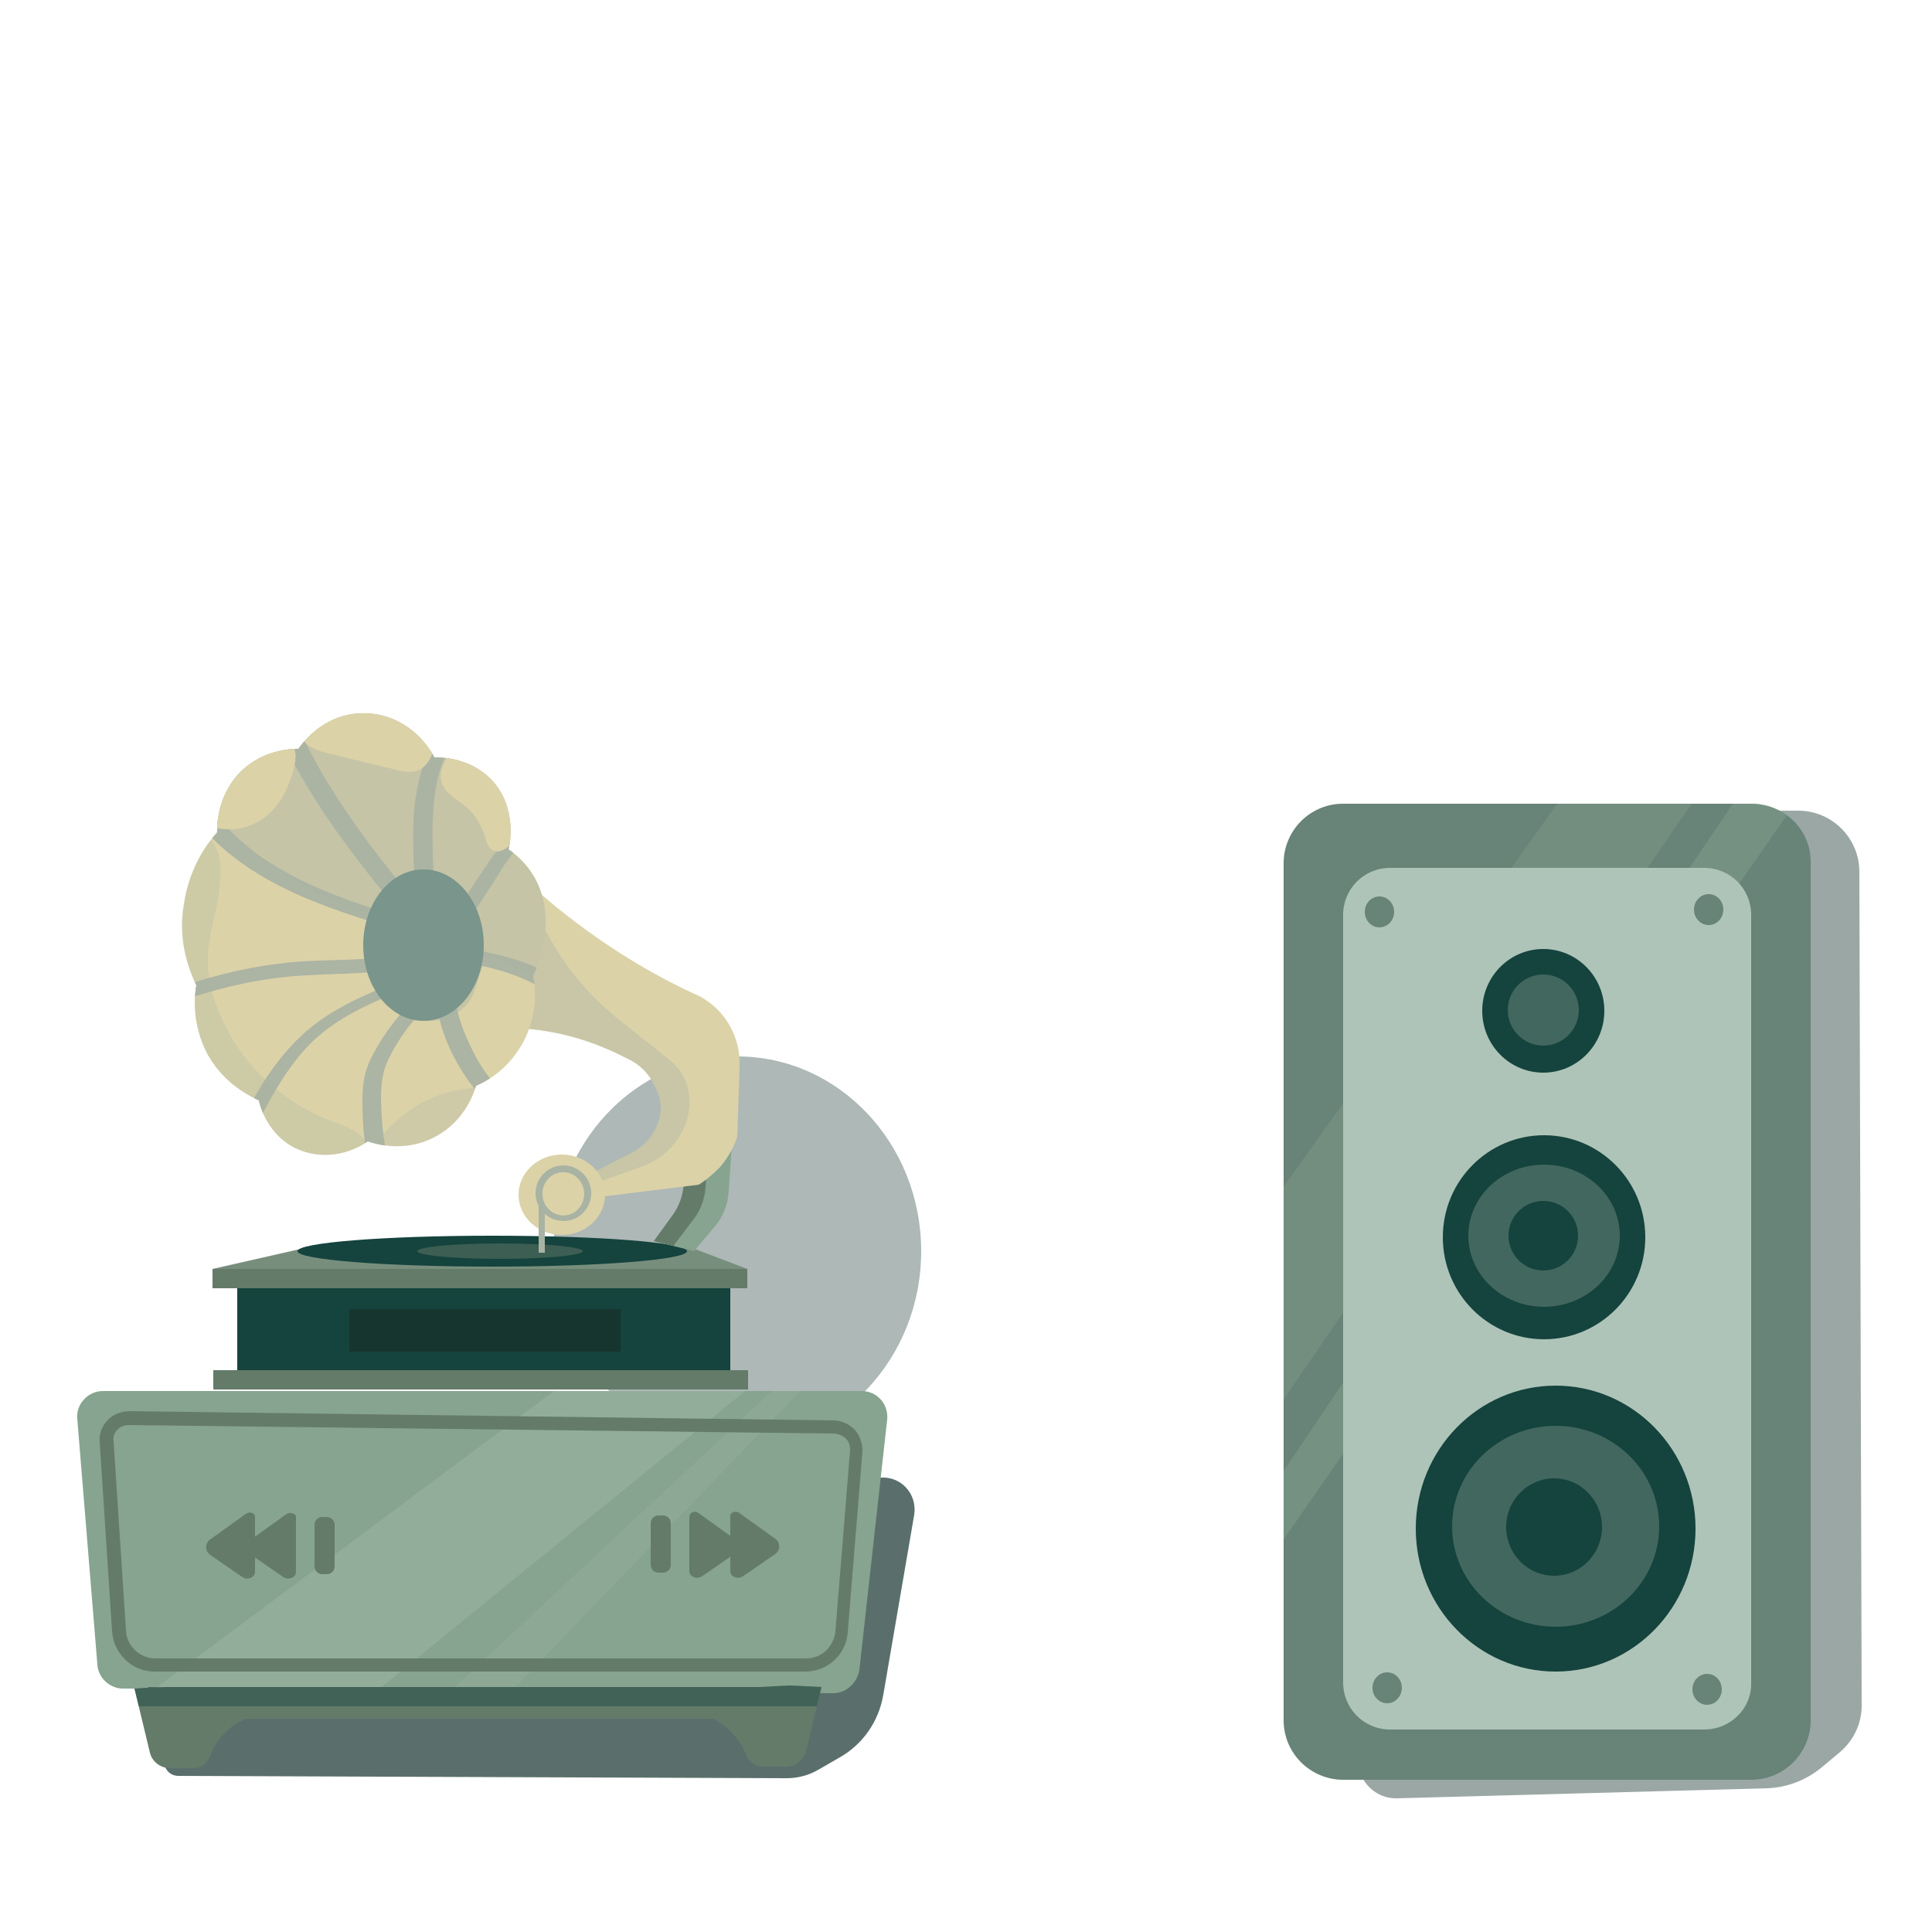 <?xml version="1.0" encoding="utf-8"?>
<!-- Generator: Adobe Illustrator 25.2.1, SVG Export Plug-In . SVG Version: 6.00 Build 0)  -->
<svg version="1.1" id="Layer_1" xmlns="http://www.w3.org/2000/svg" xmlns:xlink="http://www.w3.org/1999/xlink" x="0px" y="0px"
	 viewBox="0 0 250 250" style="enable-background:new 0 0 250 250;" xml:space="preserve">
<style type="text/css">
	.st0{opacity:0.43;fill:#17352F;enable-background:new    ;}
	.st1{opacity:0.35;fill:#17352F;enable-background:new    ;}
	.st2{opacity:0.71;fill:#17352F;enable-background:new    ;}
	.st3{fill:#788E7D;}
	.st4{fill:#688377;}
	.st5{opacity:0.35;clip-path:url(#SVGID_2_);fill:#86A48F;enable-background:new    ;}
	.st6{opacity:0.44;clip-path:url(#SVGID_4_);fill:#86A48F;enable-background:new    ;}
	.st7{fill:#AEC4B8;}
	.st8{clip-path:url(#SVGID_6_);}
	.st9{fill:#15433D;}
	.st10{opacity:0.44;fill:#7A958B;enable-background:new    ;}
	.st11{clip-path:url(#SVGID_8_);fill:#688377;}
	.st12{clip-path:url(#SVGID_10_);}
	.st13{clip-path:url(#SVGID_12_);fill:#688377;}
	.st14{clip-path:url(#SVGID_14_);fill:#688377;}
	.st15{clip-path:url(#SVGID_16_);fill:#688377;}
	.st16{clip-path:url(#SVGID_18_);}
	.st17{fill:#86A48F;}
	.st18{opacity:0.3;clip-path:url(#SVGID_20_);fill:#AEC4B8;enable-background:new    ;}
	.st19{opacity:0.18;clip-path:url(#SVGID_22_);fill:#AEC4B8;enable-background:new    ;}
	.st20{clip-path:url(#SVGID_24_);fill:#AEC4B8;}
	.st21{fill:#647B6A;}
	.st22{fill:#3F5E58;}
	.st23{opacity:0.51;clip-path:url(#SVGID_26_);fill:#204C45;enable-background:new    ;}
	.st24{fill:#17352F;}
	.st25{opacity:0.49;fill:#647B6A;enable-background:new    ;}
	.st26{clip-path:url(#SVGID_28_);fill:#647B6A;}
	.st27{fill:#DBD2A8;}
	.st28{opacity:0.38;clip-path:url(#SVGID_30_);fill:#A9B3A3;enable-background:new    ;}
	.st29{clip-path:url(#SVGID_32_);fill:#DBD2A8;}
	.st30{opacity:0.43;clip-path:url(#SVGID_34_);fill:#A9B3A3;enable-background:new    ;}
	.st31{opacity:0.28;clip-path:url(#SVGID_36_);fill:#A9B3A3;enable-background:new    ;}
	.st32{opacity:0.26;clip-path:url(#SVGID_38_);fill:#A9B3A3;enable-background:new    ;}
	.st33{opacity:0.94;clip-path:url(#SVGID_40_);fill:#A9B3A3;enable-background:new    ;}
	.st34{opacity:0.94;clip-path:url(#SVGID_42_);fill:#A9B3A3;enable-background:new    ;}
	.st35{opacity:0.94;clip-path:url(#SVGID_44_);fill:#A9B3A3;enable-background:new    ;}
	.st36{opacity:0.94;clip-path:url(#SVGID_46_);fill:#A9B3A3;enable-background:new    ;}
	.st37{opacity:0.94;clip-path:url(#SVGID_48_);fill:#A9B3A3;enable-background:new    ;}
	.st38{opacity:0.94;clip-path:url(#SVGID_50_);fill:#A9B3A3;enable-background:new    ;}
	.st39{opacity:0.94;clip-path:url(#SVGID_52_);fill:#A9B3A3;enable-background:new    ;}
	.st40{opacity:0.94;clip-path:url(#SVGID_54_);fill:#A9B3A3;enable-background:new    ;}
	.st41{opacity:0.94;clip-path:url(#SVGID_56_);fill:#A9B3A3;enable-background:new    ;}
	.st42{clip-path:url(#SVGID_58_);fill:#DBD2A8;}
	.st43{clip-path:url(#SVGID_60_);fill:#DBD2A8;}
	.st44{clip-path:url(#SVGID_62_);fill:#DBD2A8;}
	.st45{fill:#7A958B;}
	.st46{fill:#A9B3A3;}
	.st47{fill:#F4EEC3;}
</style>
<g id="Layer_5">
	<path class="st0" d="M194.8,104.9h37.9c4.3,0,7.9,3.5,7.9,7.9l0.3,107.9c0,2.4-1.1,4.6-2.9,6.1l-2.4,2c-2,1.6-4.4,2.5-6.9,2.6
		l-47.9,1.3c-3.1,0.1-5.5-2.7-5-5.7L194.8,104.9z"/>
	<ellipse class="st1" cx="95.4" cy="161.9" rx="23.8" ry="25.2"/>
	<path class="st2" d="M30.3,216.1l3.5-17.8c0.1-0.3,0.3-0.5,0.6-0.5l79.5-6.6c2.7-0.2,4.8,2.1,4.4,4.8l-4,23.3
		c-0.6,3.5-2.7,6.5-5.8,8.2l-2.6,1.5c-1.2,0.7-2.6,1.1-4.1,1.1l-78.7-0.3c-2,0-2.6-2.7-0.8-3.6l0,0
		C26.5,224.3,29.5,220.6,30.3,216.1z"/>
	<polygon class="st3" points="27.5,164.2 41.6,161 88.8,161.2 96.7,164.2 	"/>
	<g>
		<g>
			<path id="XMLID_57_" class="st4" d="M226.6,104h-52.8c-4.3,0-7.7,3.5-7.7,7.7v110.9c0,4.3,3.5,7.7,7.7,7.7h52.8
				c4.3,0,7.7-3.5,7.7-7.7V111.7C234.4,107.4,230.9,104,226.6,104z"/>
		</g>
		<g>
			<defs>
				<path id="SVGID_1_" d="M226.6,104h-52.8c-4.3,0-7.7,3.5-7.7,7.7v110.9c0,4.3,3.5,7.7,7.7,7.7h52.8c4.3,0,7.7-3.5,7.7-7.7V111.7
					C234.4,107.4,230.9,104,226.6,104z"/>
			</defs>
			<clipPath id="SVGID_2_">
				<use xlink:href="#SVGID_1_"  style="overflow:visible;"/>
			</clipPath>
			<polygon class="st5" points="209,93.5 154.7,169.5 155.9,196 228.2,90.4 			"/>
		</g>
		<g>
			<defs>
				<path id="SVGID_3_" d="M226.6,104h-52.8c-4.3,0-7.7,3.5-7.7,7.7v110.9c0,4.3,3.5,7.7,7.7,7.7h52.8c4.3,0,7.7-3.5,7.7-7.7V111.7
					C234.4,107.4,230.9,104,226.6,104z"/>
			</defs>
			<clipPath id="SVGID_4_">
				<use xlink:href="#SVGID_3_"  style="overflow:visible;"/>
			</clipPath>
			<polygon class="st6" points="228.8,97.2 162.7,195.4 162.7,204.1 234.4,100.9 			"/>
		</g>
	</g>
	<g>
		<g>
			<path id="XMLID_56_" class="st7" d="M220.5,223.8h-40.6c-3.4,0-6.1-2.7-6.1-6.1v-99.3c0-3.4,2.7-6.1,6.1-6.1h40.6
				c3.4,0,6.1,2.7,6.1,6.1v99.3C226.7,221.1,223.9,223.8,220.5,223.8z"/>
		</g>
		<g>
			<defs>
				<path id="SVGID_5_" d="M220.5,223.8h-40.6c-3.4,0-6.1-2.7-6.1-6.1v-99.3c0-3.4,2.7-6.1,6.1-6.1h40.6c3.4,0,6.1,2.7,6.1,6.1v99.3
					C226.7,221.1,223.9,223.8,220.5,223.8z"/>
			</defs>
			<clipPath id="SVGID_6_">
				<use xlink:href="#SVGID_5_"  style="overflow:visible;"/>
			</clipPath>
			<g class="st8">
				<ellipse class="st9" cx="201.3" cy="197.8" rx="18.1" ry="18.5"/>
				<ellipse class="st10" cx="201.3" cy="197.5" rx="13.4" ry="13"/>
				<ellipse class="st9" cx="201.1" cy="197.6" rx="6.2" ry="6.3"/>
			</g>
		</g>
		<g>
			<defs>
				<path id="SVGID_7_" d="M220.5,223.8h-40.6c-3.4,0-6.1-2.7-6.1-6.1v-99.3c0-3.4,2.7-6.1,6.1-6.1h40.6c3.4,0,6.1,2.7,6.1,6.1v99.3
					C226.7,221.1,223.9,223.8,220.5,223.8z"/>
			</defs>
			<clipPath id="SVGID_8_">
				<use xlink:href="#SVGID_7_"  style="overflow:visible;"/>
			</clipPath>
			<ellipse class="st11" cx="178.5" cy="118" rx="1.9" ry="2"/>
		</g>
		<g>
			<defs>
				<path id="SVGID_9_" d="M220.5,223.8h-40.6c-3.4,0-6.1-2.7-6.1-6.1v-99.3c0-3.4,2.7-6.1,6.1-6.1h40.6c3.4,0,6.1,2.7,6.1,6.1v99.3
					C226.7,221.1,223.9,223.8,220.5,223.8z"/>
			</defs>
			<clipPath id="SVGID_10_">
				<use xlink:href="#SVGID_9_"  style="overflow:visible;"/>
			</clipPath>
			<g class="st12">
				<ellipse class="st9" cx="199.8" cy="160.1" rx="13.1" ry="13.2"/>
				<ellipse class="st10" cx="199.8" cy="159.9" rx="9.8" ry="9.2"/>
				<ellipse class="st9" cx="199.7" cy="159.9" rx="4.5" ry="4.5"/>
			</g>
		</g>
		<g>
			<defs>
				<path id="SVGID_11_" d="M220.5,223.8h-40.6c-3.4,0-6.1-2.7-6.1-6.1v-99.3c0-3.4,2.7-6.1,6.1-6.1h40.6c3.4,0,6.1,2.7,6.1,6.1
					v99.3C226.7,221.1,223.9,223.8,220.5,223.8z"/>
			</defs>
			<clipPath id="SVGID_12_">
				<use xlink:href="#SVGID_11_"  style="overflow:visible;"/>
			</clipPath>
			<ellipse class="st13" cx="221.1" cy="117.7" rx="1.9" ry="2"/>
		</g>
		<g>
			<defs>
				<path id="SVGID_13_" d="M220.5,223.8h-40.6c-3.4,0-6.1-2.7-6.1-6.1v-99.3c0-3.4,2.7-6.1,6.1-6.1h40.6c3.4,0,6.1,2.7,6.1,6.1
					v99.3C226.7,221.1,223.9,223.8,220.5,223.8z"/>
			</defs>
			<clipPath id="SVGID_14_">
				<use xlink:href="#SVGID_13_"  style="overflow:visible;"/>
			</clipPath>
			<ellipse class="st14" cx="179.5" cy="218.4" rx="1.9" ry="2"/>
		</g>
		<g>
			<defs>
				<path id="SVGID_15_" d="M220.5,223.8h-40.6c-3.4,0-6.1-2.7-6.1-6.1v-99.3c0-3.4,2.7-6.1,6.1-6.1h40.6c3.4,0,6.1,2.7,6.1,6.1
					v99.3C226.7,221.1,223.9,223.8,220.5,223.8z"/>
			</defs>
			<clipPath id="SVGID_16_">
				<use xlink:href="#SVGID_15_"  style="overflow:visible;"/>
			</clipPath>
			<ellipse class="st15" cx="220.9" cy="218.6" rx="1.9" ry="2"/>
		</g>
		<g>
			<defs>
				<path id="SVGID_17_" d="M220.5,223.8h-40.6c-3.4,0-6.1-2.7-6.1-6.1v-99.3c0-3.4,2.7-6.1,6.1-6.1h40.6c3.4,0,6.1,2.7,6.1,6.1
					v99.3C226.7,221.1,223.9,223.8,220.5,223.8z"/>
			</defs>
			<clipPath id="SVGID_18_">
				<use xlink:href="#SVGID_17_"  style="overflow:visible;"/>
			</clipPath>
			<g class="st16">
				<ellipse class="st9" cx="199.7" cy="130.8" rx="7.9" ry="8"/>
				<ellipse class="st10" cx="199.7" cy="130.7" rx="4.6" ry="4.6"/>
			</g>
		</g>
	</g>
	<g>
		<g>
			<path id="XMLID_59_" class="st17" d="M107.8,219.1l-91.9-0.6c-1.7,0-3.2-1.4-3.3-3.1L10,183.6c-0.2-1.9,1.4-3.6,3.3-3.6h98.2
				c2,0,3.5,1.7,3.3,3.7l-3.6,32.4C110.9,217.8,109.5,219.1,107.8,219.1z"/>
		</g>
		<g>
			<defs>
				<path id="SVGID_19_" d="M107.8,219.1l-91.9-0.6c-1.7,0-3.2-1.4-3.3-3.1L10,183.6c-0.2-1.9,1.4-3.6,3.3-3.6h98.2
					c2,0,3.5,1.7,3.3,3.7l-3.6,32.4C110.9,217.8,109.5,219.1,107.8,219.1z"/>
			</defs>
			<clipPath id="SVGID_20_">
				<use xlink:href="#SVGID_19_"  style="overflow:visible;"/>
			</clipPath>
			<polygon class="st18" points="78.4,175 15,222.3 44.1,222.6 100.6,176.6 			"/>
		</g>
		<g>
			<defs>
				<path id="SVGID_21_" d="M107.8,219.1l-91.9-0.6c-1.7,0-3.2-1.4-3.3-3.1L10,183.6c-0.2-1.9,1.4-3.6,3.3-3.6h98.2
					c2,0,3.5,1.7,3.3,3.7l-3.6,32.4C110.9,217.8,109.5,219.1,107.8,219.1z"/>
			</defs>
			<clipPath id="SVGID_22_">
				<use xlink:href="#SVGID_21_"  style="overflow:visible;"/>
			</clipPath>
			<polygon class="st19" points="104.9,175.3 54.6,222.3 61.7,223.5 107.7,175.7 			"/>
		</g>
		<g>
			<defs>
				<path id="SVGID_23_" d="M107.8,219.1l-91.9-0.6c-1.7,0-3.2-1.4-3.3-3.1L10,183.6c-0.2-1.9,1.4-3.6,3.3-3.6h98.2
					c2,0,3.5,1.7,3.3,3.7l-3.6,32.4C110.9,217.8,109.5,219.1,107.8,219.1z"/>
			</defs>
			<clipPath id="SVGID_24_">
				<use xlink:href="#SVGID_23_"  style="overflow:visible;"/>
			</clipPath>
			<path class="st20" d="M177.5,272.7"/>
		</g>
	</g>
	<path class="st21" d="M104.2,216.3H20c-2.9,0-5.3-2.3-5.5-5.2l-1.6-24.5c-0.1-1,0.3-2.1,1-2.8c0.7-0.8,1.7-1.1,2.7-1.2l91.3,1.2
		c1,0,2,0.5,2.7,1.2c0.7,0.8,1,1.8,1,2.8l-1.9,23.4C109.5,214.1,107.1,216.3,104.2,216.3z M16.7,184.4c-0.6,0-1.1,0.2-1.5,0.6
		c-0.4,0.4-0.6,0.9-0.5,1.5l1.6,24.5c0.1,2,1.8,3.6,3.8,3.6h84.2c2,0,3.6-1.5,3.8-3.5l1.9-23.4c0-0.6-0.1-1.1-0.5-1.5
		s-0.9-0.6-1.5-0.7L16.7,184.4L16.7,184.4z"/>
	<polygon class="st22" points="21.6,218.3 19.2,218.4 19.2,218.3 	"/>
	<g>
		<g>
			<path id="XMLID_58_" class="st21" d="M106.3,218.3l-2,8.3c-0.3,1.2-1.4,2-2.6,2h-3c-0.9,0-1.8-0.6-2.1-1.4l-0.1-0.2
				c-0.8-2-2.3-3.6-4.2-4.6H31.8c-2.1,0.9-3.8,2.6-4.6,4.8l-0.1,0.2c-0.4,0.9-1.2,1.4-2.1,1.4h-3c-1.2,0-2.3-0.8-2.6-2l-2-8.3
				l1.6-0.1l2.5-0.1h76.9l3.7-0.2L106.3,218.3z"/>
		</g>
		<g>
			<defs>
				<path id="SVGID_25_" d="M106.3,218.3l-2,8.3c-0.3,1.2-1.4,2-2.6,2h-3c-0.9,0-1.8-0.6-2.1-1.4l-0.1-0.2c-0.8-2-2.3-3.6-4.2-4.6
					H31.8c-2.1,0.9-3.8,2.6-4.6,4.8l-0.1,0.2c-0.4,0.9-1.2,1.4-2.1,1.4h-3c-1.2,0-2.3-0.8-2.6-2l-2-8.3l1.6-0.1l2.5-0.1h76.9
					l3.7-0.2L106.3,218.3z"/>
			</defs>
			<clipPath id="SVGID_26_">
				<use xlink:href="#SVGID_25_"  style="overflow:visible;"/>
			</clipPath>
			<rect x="10.9" y="213.8" class="st23" width="99.9" height="7"/>
		</g>
	</g>
	<g>
		<path class="st21" d="M31.8,195.9l-4.6,3.3c-0.7,0.5-0.7,1.5,0,2l4.2,2.9c0.7,0.4,1.6,0,1.6-0.7v-7
			C33.1,195.8,32.3,195.5,31.8,195.9z"/>
		<path class="st21" d="M37.1,195.9l-4.6,3.3c-0.7,0.5-0.7,1.5,0,2l4.2,2.9c0.7,0.4,1.6,0,1.6-0.7v-7
			C38.4,195.9,37.6,195.6,37.1,195.9z"/>
		<path class="st21" d="M42.3,203.7h-0.6c-0.5,0-1-0.4-1-1v-5.4c0-0.5,0.4-1,1-1h0.6c0.5,0,1,0.4,1,1v5.4
			C43.3,203.2,42.9,203.7,42.3,203.7z"/>
	</g>
	<g>
		<path class="st21" d="M95.7,195.8l4.6,3.3c0.7,0.5,0.7,1.5,0,2l-4.2,2.9c-0.7,0.4-1.6,0-1.6-0.7v-7
			C94.4,195.7,95.2,195.4,95.7,195.8z"/>
		<path class="st21" d="M90.4,195.8l4.6,3.3c0.7,0.5,0.7,1.5,0,2l-4.2,2.9c-0.7,0.4-1.6,0-1.6-0.7v-7
			C89.2,195.7,89.9,195.4,90.4,195.8z"/>
		<path class="st21" d="M85.2,203.5h0.6c0.5,0,1-0.4,1-1v-5.4c0-0.5-0.4-1-1-1h-0.6c-0.5,0-1,0.4-1,1v5.4
			C84.2,203.1,84.7,203.5,85.2,203.5z"/>
		<rect x="30.7" y="166.4" class="st9" width="63.8" height="10.9"/>
	</g>
	<rect x="27.6" y="177.3" class="st21" width="69.2" height="2.5"/>
	<rect x="27.5" y="164.2" class="st21" width="69.2" height="2.5"/>
	<rect x="45.2" y="169.4" class="st24" width="35.1" height="5.5"/>
	<ellipse class="st9" cx="63.7" cy="161.9" rx="25.2" ry="2"/>
	<ellipse class="st25" cx="64.7" cy="161.9" rx="10.7" ry="1"/>
	<g>
		<g>
			<path id="XMLID_60_" class="st17" d="M89.8,161.9l2.7-3.2c1.1-1.3,1.7-2.9,1.8-4.6l0.6-9.1l-6,2.5l-0.4,5.6
				c-0.1,1.5-0.6,3-1.5,4.2l-2.4,3.3L89.8,161.9z"/>
		</g>
		<g>
			<defs>
				<path id="SVGID_27_" d="M89.8,161.9l2.7-3.2c1.1-1.3,1.7-2.9,1.8-4.6l0.6-9.1l-6,2.5l-0.4,5.6c-0.1,1.5-0.6,3-1.5,4.2l-2.4,3.3
					L89.8,161.9z"/>
			</defs>
			<clipPath id="SVGID_28_">
				<use xlink:href="#SVGID_27_"  style="overflow:visible;"/>
			</clipPath>
			<path class="st26" d="M91.8,145.1l-0.5,8.5c-0.1,1.5-0.6,2.9-1.5,4.1l-2.8,3.7l-3.2-0.5l4.5-14.8L91.8,145.1z"/>
		</g>
	</g>
	<path class="st7" d="M73.6,155.4"/>
	<g>
		<g>
			<path id="XMLID_61_" class="st27" d="M95.4,147.1c0.1-3,0.2-6,0.3-9c0.2-3.8-1.8-7.4-5.2-9.2c-4.9-2.2-10.8-5.5-17.1-10.4
				c-5-3.9-8.9-7.9-11.9-11.4c-0.8,8.9-1.6,17.7-2.5,26.6c2.4-0.5,5.9-0.9,10-0.5c5.4,0.6,9.5,2.4,12,3.7c0.7,0.3,2.3,1.1,3.4,3
				c0.3,0.6,1.2,2,1.1,3.8c-0.2,2.3-1.6,4.3-3.6,5.4l-7.8,4l-0.2,1.2l1.1,0.9l15.4-1.9c0.7-0.4,1.7-1.2,2.7-2.2
				C94.5,149.5,95.1,148,95.4,147.1z"/>
		</g>
		<g>
			<defs>
				<path id="SVGID_29_" d="M95.4,147.1c0.1-3,0.2-6,0.3-9c0.2-3.8-1.8-7.4-5.2-9.2c-4.9-2.2-10.8-5.5-17.1-10.4
					c-5-3.9-8.9-7.9-11.9-11.4c-0.8,8.9-1.6,17.7-2.5,26.6c2.4-0.5,5.9-0.9,10-0.5c5.4,0.6,9.5,2.4,12,3.7c0.7,0.3,2.3,1.1,3.4,3
					c0.3,0.6,1.2,2,1.1,3.8c-0.2,2.3-1.6,4.3-3.6,5.4l-7.8,4l-0.2,1.2l1.1,0.9l15.4-1.9c0.7-0.4,1.7-1.2,2.7-2.2
					C94.5,149.5,95.1,148,95.4,147.1z"/>
			</defs>
			<clipPath id="SVGID_30_">
				<use xlink:href="#SVGID_29_"  style="overflow:visible;"/>
			</clipPath>
			<path class="st28" d="M66.9,112.6l3.2,6.8c2.3,4.8,5.6,9,9.7,12.3l6.9,5.5c1.8,1.4,2.7,3.7,2.5,6l0,0c-0.3,3.5-2.7,6.5-6,7.7
				l-9.2,3.3L54.4,134l2.5-27.2L66.9,112.6L66.9,112.6"/>
		</g>
	</g>
	<g>
		<g>
			<path id="XMLID_62_" class="st27" d="M25.4,127.5c-0.2,1.1-0.7,4.9,1.5,9c2.2,3.9,5.6,5.4,6.6,5.9c0.1,0.6,1,4,4.2,5.9
				c3,1.7,6.8,1.5,9.9-0.6c0.6,0.2,4.6,1.6,8.7-0.6c4-2.1,5.1-6,5.3-6.6c1.2-0.5,3.6-1.8,5.4-4.5c2.9-4.2,2.2-8.7,2-9.7
				c0.4-0.8,3.3-7.1,0.2-12.7c-1-1.8-2.3-2.9-3.4-3.7c0.1-0.3,1.3-5.4-2.3-9.1c-2.9-2.9-6.7-2.8-7.3-2.8c-1.9-3.6-5.6-5.9-9.6-5.7
				c-5,0.2-7.7,4.2-8,4.6c-0.7,0-4.4,0-7.4,2.9c-3.2,3.2-3.1,7.2-3.1,7.9c-1.1,1.2-3.6,4.4-4.3,9.3C22.9,122,24.7,126,25.4,127.5z"
				/>
		</g>
		<g>
			<defs>
				<path id="SVGID_31_" d="M25.4,127.5c-0.2,1.1-0.7,4.9,1.5,9c2.2,3.9,5.6,5.4,6.6,5.9c0.1,0.6,1,4,4.2,5.9c3,1.7,6.8,1.5,9.9-0.6
					c0.6,0.2,4.6,1.6,8.7-0.6c4-2.1,5.1-6,5.3-6.6c1.2-0.5,3.6-1.8,5.4-4.5c2.9-4.2,2.2-8.7,2-9.7c0.4-0.8,3.3-7.1,0.2-12.7
					c-1-1.8-2.3-2.9-3.4-3.7c0.1-0.3,1.3-5.4-2.3-9.1c-2.9-2.9-6.7-2.8-7.3-2.8c-1.9-3.6-5.6-5.9-9.6-5.7c-5,0.2-7.7,4.2-8,4.6
					c-0.7,0-4.4,0-7.4,2.9c-3.2,3.2-3.1,7.2-3.1,7.9c-1.1,1.2-3.6,4.4-4.3,9.3C22.9,122,24.7,126,25.4,127.5z"/>
			</defs>
			<clipPath id="SVGID_32_">
				<use xlink:href="#SVGID_31_"  style="overflow:visible;"/>
			</clipPath>
			<path class="st29" d="M32.2,105.6c1-0.7,1.7-1.7,2.4-2.7c1.4-2,2.8-4.2,2.5-6.7c-3.3-0.9-7-0.2-9.7,1.9c-1.2,0.9-2.3,2.2-2.6,3.7
				c-0.2,1.3,0.2,2.7,1.3,3.5c0.5,0.3,1.1,0.5,1.7,0.7c0.7,0.3,1.4,0.4,2.1,0.4C30.7,106.3,31.5,106.1,32.2,105.6z"/>
		</g>
		<g>
			<defs>
				<path id="SVGID_33_" d="M25.4,127.5c-0.2,1.1-0.7,4.9,1.5,9c2.2,3.9,5.6,5.4,6.6,5.9c0.1,0.6,1,4,4.2,5.9c3,1.7,6.8,1.5,9.9-0.6
					c0.6,0.2,4.6,1.6,8.7-0.6c4-2.1,5.1-6,5.3-6.6c1.2-0.5,3.6-1.8,5.4-4.5c2.9-4.2,2.2-8.7,2-9.7c0.4-0.8,3.3-7.1,0.2-12.7
					c-1-1.8-2.3-2.9-3.4-3.7c0.1-0.3,1.3-5.4-2.3-9.1c-2.9-2.9-6.7-2.8-7.3-2.8c-1.9-3.6-5.6-5.9-9.6-5.7c-5,0.2-7.7,4.2-8,4.6
					c-0.7,0-4.4,0-7.4,2.9c-3.2,3.2-3.1,7.2-3.1,7.9c-1.1,1.2-3.6,4.4-4.3,9.3C22.9,122,24.7,126,25.4,127.5z"/>
			</defs>
			<clipPath id="SVGID_34_">
				<use xlink:href="#SVGID_33_"  style="overflow:visible;"/>
			</clipPath>
			<path class="st30" d="M26.2,105.5l11.9,8.3c1.3,0.9,2.7,1.8,4.2,2.5l5.9,2.8c0.1,0.1,0.2,0.2,0.2,0.4l-0.2,1.9
				c-0.2,1.7,0,3.5,0.4,5.1l0.3,1.3c0.4,1.6,1.5,2.8,3,3.4l1.4,0.5c1.8,0.7,3.8,0.5,5.5-0.4l0,0c1.2-0.7,2.2-1.8,2.6-3.1l1.4-4.2
				c0.1-0.2,0.3-0.3,0.5-0.2l5.4,2.1c0.2,0.1,0.4,0,0.4-0.2l4.2-7.3c0.1-0.1,0.1-0.2,0-0.3L65,96.7c0-0.1-0.1-0.1-0.1-0.2l-10.8-7.9
				c-0.1-0.1-0.2-0.1-0.3-0.1l-11.2,2h-0.1L31.2,97c-0.1,0-0.1,0.1-0.1,0.1l-4.7,7.8"/>
		</g>
		<g>
			<defs>
				<path id="SVGID_35_" d="M25.4,127.5c-0.2,1.1-0.7,4.9,1.5,9c2.2,3.9,5.6,5.4,6.6,5.9c0.1,0.6,1,4,4.2,5.9c3,1.7,6.8,1.5,9.9-0.6
					c0.6,0.2,4.6,1.6,8.7-0.6c4-2.1,5.1-6,5.3-6.6c1.2-0.5,3.6-1.8,5.4-4.5c2.9-4.2,2.2-8.7,2-9.7c0.4-0.8,3.3-7.1,0.2-12.7
					c-1-1.8-2.3-2.9-3.4-3.7c0.1-0.3,1.3-5.4-2.3-9.1c-2.9-2.9-6.7-2.8-7.3-2.8c-1.9-3.6-5.6-5.9-9.6-5.7c-5,0.2-7.7,4.2-8,4.6
					c-0.7,0-4.4,0-7.4,2.9c-3.2,3.2-3.1,7.2-3.1,7.9c-1.1,1.2-3.6,4.4-4.3,9.3C22.9,122,24.7,126,25.4,127.5z"/>
			</defs>
			<clipPath id="SVGID_36_">
				<use xlink:href="#SVGID_35_"  style="overflow:visible;"/>
			</clipPath>
			<path class="st31" d="M28.3,115.7c-0.4,2.8-1.4,5.5-1.4,8.3c-0.1,2.4,0.5,4.7,1.4,6.9c2.5,6.3,7.8,11.5,14.2,14
				c1.2,0.5,2.5,0.9,3.6,1.6c1.1,0.7,1.9,2,1.9,3.3c-0.1,1.3-1.1,2.5-2.3,3c-1.2,0.6-2.6,0.7-3.9,0.8c-3.4,0.3-6.9,0.6-10.3,0.1
				s-6.8-1.7-9.2-4.1c-2.5-2.5-3.8-6-4.8-9.5c-1.3-4.5-2.2-9.1-2.8-13.7c-0.3-2.4-0.5-4.9,0-7.3c0.7-2.8,2.4-5.2,4.5-7.1
				c0.9-0.9,1.9-1.6,2.9-2.3c0.9-0.6,1.9-1.5,3-1.7c2.2-0.5,3.1,1.8,3.4,3.6C28.6,112.9,28.5,114.3,28.3,115.7z"/>
		</g>
		<g>
			<defs>
				<path id="SVGID_37_" d="M25.4,127.5c-0.2,1.1-0.7,4.9,1.5,9c2.2,3.9,5.6,5.4,6.6,5.9c0.1,0.6,1,4,4.2,5.9c3,1.7,6.8,1.5,9.9-0.6
					c0.6,0.2,4.6,1.6,8.7-0.6c4-2.1,5.1-6,5.3-6.6c1.2-0.5,3.6-1.8,5.4-4.5c2.9-4.2,2.2-8.7,2-9.7c0.4-0.8,3.3-7.1,0.2-12.7
					c-1-1.8-2.3-2.9-3.4-3.7c0.1-0.3,1.3-5.4-2.3-9.1c-2.9-2.9-6.7-2.8-7.3-2.8c-1.9-3.6-5.6-5.9-9.6-5.7c-5,0.2-7.7,4.2-8,4.6
					c-0.7,0-4.4,0-7.4,2.9c-3.2,3.2-3.1,7.2-3.1,7.9c-1.1,1.2-3.6,4.4-4.3,9.3C22.9,122,24.7,126,25.4,127.5z"/>
			</defs>
			<clipPath id="SVGID_38_">
				<use xlink:href="#SVGID_37_"  style="overflow:visible;"/>
			</clipPath>
			<path class="st32" d="M50,146.3c-0.6,0.7-1.2,1.5-1,2.4c0.2,0.7,0.8,1.2,1.4,1.4c0.7,0.2,1.4,0.2,2,0.1c2.6-0.2,5.3-0.7,7.3-2.3
				c1.1-0.8,1.9-2,2.3-3.4c0.3-0.9,0.6-2.8-0.3-3.5c-0.4-0.4-1.2-0.1-1.7-0.1c-0.7,0.1-1.5,0.3-2.2,0.5c-1.4,0.4-2.8,1-4.1,1.8
				C52.4,144.1,51.1,145.1,50,146.3z"/>
		</g>
		<g>
			<defs>
				<path id="SVGID_39_" d="M25.4,127.5c-0.2,1.1-0.7,4.9,1.5,9c2.2,3.9,5.6,5.4,6.6,5.9c0.1,0.6,1,4,4.2,5.9c3,1.7,6.8,1.5,9.9-0.6
					c0.6,0.2,4.6,1.6,8.7-0.6c4-2.1,5.1-6,5.3-6.6c1.2-0.5,3.6-1.8,5.4-4.5c2.9-4.2,2.2-8.7,2-9.7c0.4-0.8,3.3-7.1,0.2-12.7
					c-1-1.8-2.3-2.9-3.4-3.7c0.1-0.3,1.3-5.4-2.3-9.1c-2.9-2.9-6.7-2.8-7.3-2.8c-1.9-3.6-5.6-5.9-9.6-5.7c-5,0.2-7.7,4.2-8,4.6
					c-0.7,0-4.4,0-7.4,2.9c-3.2,3.2-3.1,7.2-3.1,7.9c-1.1,1.2-3.6,4.4-4.3,9.3C22.9,122,24.7,126,25.4,127.5z"/>
			</defs>
			<clipPath id="SVGID_40_">
				<use xlink:href="#SVGID_39_"  style="overflow:visible;"/>
			</clipPath>
			<path class="st33" d="M24.8,105.4c6.4,8.6,16.9,12,26.7,14.9c0.6,0.2,1.3,0,1.8-0.3c0.2-0.1,0.8-0.7,0.3-0.8
				c-9.8-2.9-20.1-6.2-26.4-14.7C26.7,103.9,24.3,104.8,24.8,105.4L24.8,105.4z"/>
		</g>
		<g>
			<defs>
				<path id="SVGID_41_" d="M25.4,127.5c-0.2,1.1-0.7,4.9,1.5,9c2.2,3.9,5.6,5.4,6.6,5.9c0.1,0.6,1,4,4.2,5.9c3,1.7,6.8,1.5,9.9-0.6
					c0.6,0.2,4.6,1.6,8.7-0.6c4-2.1,5.1-6,5.3-6.6c1.2-0.5,3.6-1.8,5.4-4.5c2.9-4.2,2.2-8.7,2-9.7c0.4-0.8,3.3-7.1,0.2-12.7
					c-1-1.8-2.3-2.9-3.4-3.7c0.1-0.3,1.3-5.4-2.3-9.1c-2.9-2.9-6.7-2.8-7.3-2.8c-1.9-3.6-5.6-5.9-9.6-5.7c-5,0.2-7.7,4.2-8,4.6
					c-0.7,0-4.4,0-7.4,2.9c-3.2,3.2-3.1,7.2-3.1,7.9c-1.1,1.2-3.6,4.4-4.3,9.3C22.9,122,24.7,126,25.4,127.5z"/>
			</defs>
			<clipPath id="SVGID_42_">
				<use xlink:href="#SVGID_41_"  style="overflow:visible;"/>
			</clipPath>
			<path class="st34" d="M22.7,129.8c4.6-1.7,9.5-2.9,14.4-3.4s9.9-0.2,14.8-1.1c0.5-0.1,1.2-0.6,1-1.2s-1-0.6-1.5-0.5
				c-5,0.9-10.3,0.4-15.3,1.1c-5,0.6-9.8,1.9-14.5,3.6c-0.5,0.2-0.9,0.8-0.6,1.3C21.3,130.2,22.2,130,22.7,129.8L22.7,129.8z"/>
		</g>
		<g>
			<defs>
				<path id="SVGID_43_" d="M25.4,127.5c-0.2,1.1-0.7,4.9,1.5,9c2.2,3.9,5.6,5.4,6.6,5.9c0.1,0.6,1,4,4.2,5.9c3,1.7,6.8,1.5,9.9-0.6
					c0.6,0.2,4.6,1.6,8.7-0.6c4-2.1,5.1-6,5.3-6.6c1.2-0.5,3.6-1.8,5.4-4.5c2.9-4.2,2.2-8.7,2-9.7c0.4-0.8,3.3-7.1,0.2-12.7
					c-1-1.8-2.3-2.9-3.4-3.7c0.1-0.3,1.3-5.4-2.3-9.1c-2.9-2.9-6.7-2.8-7.3-2.8c-1.9-3.6-5.6-5.9-9.6-5.7c-5,0.2-7.7,4.2-8,4.6
					c-0.7,0-4.4,0-7.4,2.9c-3.2,3.2-3.1,7.2-3.1,7.9c-1.1,1.2-3.6,4.4-4.3,9.3C22.9,122,24.7,126,25.4,127.5z"/>
			</defs>
			<clipPath id="SVGID_44_">
				<use xlink:href="#SVGID_43_"  style="overflow:visible;"/>
			</clipPath>
			<path class="st35" d="M32.1,147.8c2.2-4.4,4.4-8.9,7.8-12.5c3.6-3.7,8.4-5.7,13.1-7.5c0.3-0.1,1-0.5,0.7-1
				c-0.3-0.4-1.3-0.2-1.6,0c-5,1.9-10,4-13.8,7.9c-3.7,3.7-6.1,8.4-8.4,13.1C29.3,148.8,31.8,148.5,32.1,147.8L32.1,147.8z"/>
		</g>
		<g>
			<defs>
				<path id="SVGID_45_" d="M25.4,127.5c-0.2,1.1-0.7,4.9,1.5,9c2.2,3.9,5.6,5.4,6.6,5.9c0.1,0.6,1,4,4.2,5.9c3,1.7,6.8,1.5,9.9-0.6
					c0.6,0.2,4.6,1.6,8.7-0.6c4-2.1,5.1-6,5.3-6.6c1.2-0.5,3.6-1.8,5.4-4.5c2.9-4.2,2.2-8.7,2-9.7c0.4-0.8,3.3-7.1,0.2-12.7
					c-1-1.8-2.3-2.9-3.4-3.7c0.1-0.3,1.3-5.4-2.3-9.1c-2.9-2.9-6.7-2.8-7.3-2.8c-1.9-3.6-5.6-5.9-9.6-5.7c-5,0.2-7.7,4.2-8,4.6
					c-0.7,0-4.4,0-7.4,2.9c-3.2,3.2-3.1,7.2-3.1,7.9c-1.1,1.2-3.6,4.4-4.3,9.3C22.9,122,24.7,126,25.4,127.5z"/>
			</defs>
			<clipPath id="SVGID_46_">
				<use xlink:href="#SVGID_45_"  style="overflow:visible;"/>
			</clipPath>
			<path class="st36" d="M51.6,153.4c-1.9-3.4-2.2-7.4-2.3-11.2c0-2.1,0.2-3.8,1.2-5.6c0.9-1.8,2.1-3.5,3.4-5c1-1.1-1.4-1.2-2-0.5
				c-1.3,1.6-2.5,3.2-3.5,5.1c-1.1,1.9-1.5,3.7-1.5,6c0,4.1,0.3,8.3,2.3,12C49.5,154.9,52,154.1,51.6,153.4L51.6,153.4z"/>
		</g>
		<g>
			<defs>
				<path id="SVGID_47_" d="M25.4,127.5c-0.2,1.1-0.7,4.9,1.5,9c2.2,3.9,5.6,5.4,6.6,5.9c0.1,0.6,1,4,4.2,5.9c3,1.7,6.8,1.5,9.9-0.6
					c0.6,0.2,4.6,1.6,8.7-0.6c4-2.1,5.1-6,5.3-6.6c1.2-0.5,3.6-1.8,5.4-4.5c2.9-4.2,2.2-8.7,2-9.7c0.4-0.8,3.3-7.1,0.2-12.7
					c-1-1.8-2.3-2.9-3.4-3.7c0.1-0.3,1.3-5.4-2.3-9.1c-2.9-2.9-6.7-2.8-7.3-2.8c-1.9-3.6-5.6-5.9-9.6-5.7c-5,0.2-7.7,4.2-8,4.6
					c-0.7,0-4.4,0-7.4,2.9c-3.2,3.2-3.1,7.2-3.1,7.9c-1.1,1.2-3.6,4.4-4.3,9.3C22.9,122,24.7,126,25.4,127.5z"/>
			</defs>
			<clipPath id="SVGID_48_">
				<use xlink:href="#SVGID_47_"  style="overflow:visible;"/>
			</clipPath>
			<path class="st37" d="M65.8,142.2c-2.1-2-3.8-4.3-5-7c-1.3-2.7-2.3-5.8-1.8-8.8c0.1-1-2.4-0.6-2.5,0.3c-0.4,3.1,0.5,6.4,1.8,9.2
				c1.3,2.7,3,5.2,5.2,7.3C64.2,143.8,66.5,142.9,65.8,142.2L65.8,142.2z"/>
		</g>
		<g>
			<defs>
				<path id="SVGID_49_" d="M25.4,127.5c-0.2,1.1-0.7,4.9,1.5,9c2.2,3.9,5.6,5.4,6.6,5.9c0.1,0.6,1,4,4.2,5.9c3,1.7,6.8,1.5,9.9-0.6
					c0.6,0.2,4.6,1.6,8.7-0.6c4-2.1,5.1-6,5.3-6.6c1.2-0.5,3.6-1.8,5.4-4.5c2.9-4.2,2.2-8.7,2-9.7c0.4-0.8,3.3-7.1,0.2-12.7
					c-1-1.8-2.3-2.9-3.4-3.7c0.1-0.3,1.3-5.4-2.3-9.1c-2.9-2.9-6.7-2.8-7.3-2.8c-1.9-3.6-5.6-5.9-9.6-5.7c-5,0.2-7.7,4.2-8,4.6
					c-0.7,0-4.4,0-7.4,2.9c-3.2,3.2-3.1,7.2-3.1,7.9c-1.1,1.2-3.6,4.4-4.3,9.3C22.9,122,24.7,126,25.4,127.5z"/>
			</defs>
			<clipPath id="SVGID_50_">
				<use xlink:href="#SVGID_49_"  style="overflow:visible;"/>
			</clipPath>
			<path class="st38" d="M34.9,92c4.2,10.8,11.6,19.8,18.9,28.6c0.6,0.7,2.9-0.2,2.3-1c-7.2-8.7-14.5-17.6-18.7-28.3
				C37,90.4,34.6,91.2,34.9,92L34.9,92z"/>
		</g>
		<g>
			<defs>
				<path id="SVGID_51_" d="M25.4,127.5c-0.2,1.1-0.7,4.9,1.5,9c2.2,3.9,5.6,5.4,6.6,5.9c0.1,0.6,1,4,4.2,5.9c3,1.7,6.8,1.5,9.9-0.6
					c0.6,0.2,4.6,1.6,8.7-0.6c4-2.1,5.1-6,5.3-6.6c1.2-0.5,3.6-1.8,5.4-4.5c2.9-4.2,2.2-8.7,2-9.7c0.4-0.8,3.3-7.1,0.2-12.7
					c-1-1.8-2.3-2.9-3.4-3.7c0.1-0.3,1.3-5.4-2.3-9.1c-2.9-2.9-6.7-2.8-7.3-2.8c-1.9-3.6-5.6-5.9-9.6-5.7c-5,0.2-7.7,4.2-8,4.6
					c-0.7,0-4.4,0-7.4,2.9c-3.2,3.2-3.1,7.2-3.1,7.9c-1.1,1.2-3.6,4.4-4.3,9.3C22.9,122,24.7,126,25.4,127.5z"/>
			</defs>
			<clipPath id="SVGID_52_">
				<use xlink:href="#SVGID_51_"  style="overflow:visible;"/>
			</clipPath>
			<path class="st39" d="M56.8,93.8c-0.5,2.1-1.6,4-2.3,6.1c-0.6,2.1-0.9,4.2-1,6.4c-0.2,4.4,0.4,8.8,0,13.2
				c-0.1,1.1,2.4,0.7,2.5-0.3c0.4-4.4-0.2-8.8,0-13.2c0.1-2.1,0.3-4.2,0.9-6.2c0.6-2.1,1.8-4.1,2.3-6.3C59.5,92.5,57,92.8,56.8,93.8
				L56.8,93.8z"/>
		</g>
		<g>
			<defs>
				<path id="SVGID_53_" d="M25.4,127.5c-0.2,1.1-0.7,4.9,1.5,9c2.2,3.9,5.6,5.4,6.6,5.9c0.1,0.6,1,4,4.2,5.9c3,1.7,6.8,1.5,9.9-0.6
					c0.6,0.2,4.6,1.6,8.7-0.6c4-2.1,5.1-6,5.3-6.6c1.2-0.5,3.6-1.8,5.4-4.5c2.9-4.2,2.2-8.7,2-9.7c0.4-0.8,3.3-7.1,0.2-12.7
					c-1-1.8-2.3-2.9-3.4-3.7c0.1-0.3,1.3-5.4-2.3-9.1c-2.9-2.9-6.7-2.8-7.3-2.8c-1.9-3.6-5.6-5.9-9.6-5.7c-5,0.2-7.7,4.2-8,4.6
					c-0.7,0-4.4,0-7.4,2.9c-3.2,3.2-3.1,7.2-3.1,7.9c-1.1,1.2-3.6,4.4-4.3,9.3C22.9,122,24.7,126,25.4,127.5z"/>
			</defs>
			<clipPath id="SVGID_54_">
				<use xlink:href="#SVGID_53_"  style="overflow:visible;"/>
			</clipPath>
			<path class="st40" d="M70.3,106.5c-3,0.7-5.4,2.5-7.1,5.1c-1.9,2.8-3.7,5.6-5.6,8.5c-0.3,0.5,0.3,0.8,0.7,0.8
				c0.6,0,1.3-0.2,1.6-0.7c1.7-2.6,3.4-5.1,5-7.7c0.7-1.1,1.5-2.3,2.5-3.1c0.9-0.8,2-1.2,3.1-1.5c0.4-0.1,1.2-0.5,1.1-1
				C71.6,106.3,70.7,106.4,70.3,106.5L70.3,106.5z"/>
		</g>
		<g>
			<defs>
				<path id="SVGID_55_" d="M25.4,127.5c-0.2,1.1-0.7,4.9,1.5,9c2.2,3.9,5.6,5.4,6.6,5.9c0.1,0.6,1,4,4.2,5.9c3,1.7,6.8,1.5,9.9-0.6
					c0.6,0.2,4.6,1.6,8.7-0.6c4-2.1,5.1-6,5.3-6.6c1.2-0.5,3.6-1.8,5.4-4.5c2.9-4.2,2.2-8.7,2-9.7c0.4-0.8,3.3-7.1,0.2-12.7
					c-1-1.8-2.3-2.9-3.4-3.7c0.1-0.3,1.3-5.4-2.3-9.1c-2.9-2.9-6.7-2.8-7.3-2.8c-1.9-3.6-5.6-5.9-9.6-5.7c-5,0.2-7.7,4.2-8,4.6
					c-0.7,0-4.4,0-7.4,2.9c-3.2,3.2-3.1,7.2-3.1,7.9c-1.1,1.2-3.6,4.4-4.3,9.3C22.9,122,24.7,126,25.4,127.5z"/>
			</defs>
			<clipPath id="SVGID_56_">
				<use xlink:href="#SVGID_55_"  style="overflow:visible;"/>
			</clipPath>
			<path class="st41" d="M77.5,132.6c-3.3-7-11.2-9-18.1-10c-1.2-0.2-2.5,1.5-0.9,1.7c6.2,0.9,13.6,2.7,16.5,9
				C75.5,134.3,77.9,133.5,77.5,132.6L77.5,132.6z"/>
		</g>
		<g>
			<defs>
				<path id="SVGID_57_" d="M25.4,127.5c-0.2,1.1-0.7,4.9,1.5,9c2.2,3.9,5.6,5.4,6.6,5.9c0.1,0.6,1,4,4.2,5.9c3,1.7,6.8,1.5,9.9-0.6
					c0.6,0.2,4.6,1.6,8.7-0.6c4-2.1,5.1-6,5.3-6.6c1.2-0.5,3.6-1.8,5.4-4.5c2.9-4.2,2.2-8.7,2-9.7c0.4-0.8,3.3-7.1,0.2-12.7
					c-1-1.8-2.3-2.9-3.4-3.7c0.1-0.3,1.3-5.4-2.3-9.1c-2.9-2.9-6.7-2.8-7.3-2.8c-1.9-3.6-5.6-5.9-9.6-5.7c-5,0.2-7.7,4.2-8,4.6
					c-0.7,0-4.4,0-7.4,2.9c-3.2,3.2-3.1,7.2-3.1,7.9c-1.1,1.2-3.6,4.4-4.3,9.3C22.9,122,24.7,126,25.4,127.5z"/>
			</defs>
			<clipPath id="SVGID_58_">
				<use xlink:href="#SVGID_57_"  style="overflow:visible;"/>
			</clipPath>
			<path class="st42" d="M34.1,105.9c2.2-1.6,3.4-4.2,4-6.8c0.2-1,0.3-2.1-0.4-2.8c-0.6-0.6-1.5-0.7-2.3-0.7
				c-4.2,0.1-8.2,2.9-9.8,6.8c-0.6,1.4-0.5,3.4,0.9,4.3c0.5,0.3,1.1,0.4,1.7,0.5c0.9,0.1,1.8,0.2,2.8,0
				C32.2,107,33.2,106.5,34.1,105.9z"/>
		</g>
		<g>
			<defs>
				<path id="SVGID_59_" d="M25.4,127.5c-0.2,1.1-0.7,4.9,1.5,9c2.2,3.9,5.6,5.4,6.6,5.9c0.1,0.6,1,4,4.2,5.9c3,1.7,6.8,1.5,9.9-0.6
					c0.6,0.2,4.6,1.6,8.7-0.6c4-2.1,5.1-6,5.3-6.6c1.2-0.5,3.6-1.8,5.4-4.5c2.9-4.2,2.2-8.7,2-9.7c0.4-0.8,3.3-7.1,0.2-12.7
					c-1-1.8-2.3-2.9-3.4-3.7c0.1-0.3,1.3-5.4-2.3-9.1c-2.9-2.9-6.7-2.8-7.3-2.8c-1.9-3.6-5.6-5.9-9.6-5.7c-5,0.2-7.7,4.2-8,4.6
					c-0.7,0-4.4,0-7.4,2.9c-3.2,3.2-3.1,7.2-3.1,7.9c-1.1,1.2-3.6,4.4-4.3,9.3C22.9,122,24.7,126,25.4,127.5z"/>
			</defs>
			<clipPath id="SVGID_60_">
				<use xlink:href="#SVGID_59_"  style="overflow:visible;"/>
			</clipPath>
			<path class="st43" d="M42.5,97.5c2.9,0.7,5.8,1.4,8.7,2.1c0.8,0.2,1.7,0.4,2.5,0.2c1.4-0.3,2.4-1.9,2.4-3.3c0-1.8-1-3.5-2.4-4.7
				c-2.2-1.9-5.2-2.7-8-2.2c-1.9,0.3-3.6,1.2-5,2.4c-1.1,1-2.7,2.8-1.1,4.2C40.3,96.9,41.5,97.2,42.5,97.5z"/>
		</g>
		<g>
			<defs>
				<path id="SVGID_61_" d="M25.4,127.5c-0.2,1.1-0.7,4.9,1.5,9c2.2,3.9,5.6,5.4,6.6,5.9c0.1,0.6,1,4,4.2,5.9c3,1.7,6.8,1.5,9.9-0.6
					c0.6,0.2,4.6,1.6,8.7-0.6c4-2.1,5.1-6,5.3-6.6c1.2-0.5,3.6-1.8,5.4-4.5c2.9-4.2,2.2-8.7,2-9.7c0.4-0.8,3.3-7.1,0.2-12.7
					c-1-1.8-2.3-2.9-3.4-3.7c0.1-0.3,1.3-5.4-2.3-9.1c-2.9-2.9-6.7-2.8-7.3-2.8c-1.9-3.6-5.6-5.9-9.6-5.7c-5,0.2-7.7,4.2-8,4.6
					c-0.7,0-4.4,0-7.4,2.9c-3.2,3.2-3.1,7.2-3.1,7.9c-1.1,1.2-3.6,4.4-4.3,9.3C22.9,122,24.7,126,25.4,127.5z"/>
			</defs>
			<clipPath id="SVGID_62_">
				<use xlink:href="#SVGID_61_"  style="overflow:visible;"/>
			</clipPath>
			<path class="st44" d="M57.4,101.8c0.6,1.1,1.8,1.7,2.8,2.5c1.2,1,2,2.3,2.5,3.8c0.2,0.7,0.4,1.5,1,1.9c0.9,0.5,2-0.2,2.6-1
				c0.9-1.4,1.1-3.1,1.3-4.7c0.1-1.5,0.2-3.2-0.5-4.5s-2.1-2.1-3.6-2.5c-1.3-0.3-3-0.5-4.3-0.2c-1,0.2-1.7,1.4-2,2.3
				C56.9,100.2,57,101.1,57.4,101.8z"/>
		</g>
	</g>
	<ellipse class="st45" cx="54.8" cy="122.3" rx="7.8" ry="9.8"/>
	<ellipse class="st27" cx="72.7" cy="154.6" rx="5.6" ry="5.2"/>
	<ellipse class="st46" cx="72.9" cy="154.4" rx="3.6" ry="3.6"/>
	
		<ellipse transform="matrix(0.998 -6.142300e-02 6.142300e-02 0.998 -9.352 4.769)" class="st27" cx="72.9" cy="154.5" rx="2.7" ry="2.8"/>
	<rect x="69.7" y="155.9" class="st46" width="0.8" height="6.2"/>
	<path class="st47" d="M199.5,94.8"/>
	<path class="st47" d="M192.2,94.8"/>
</g>
</svg>
